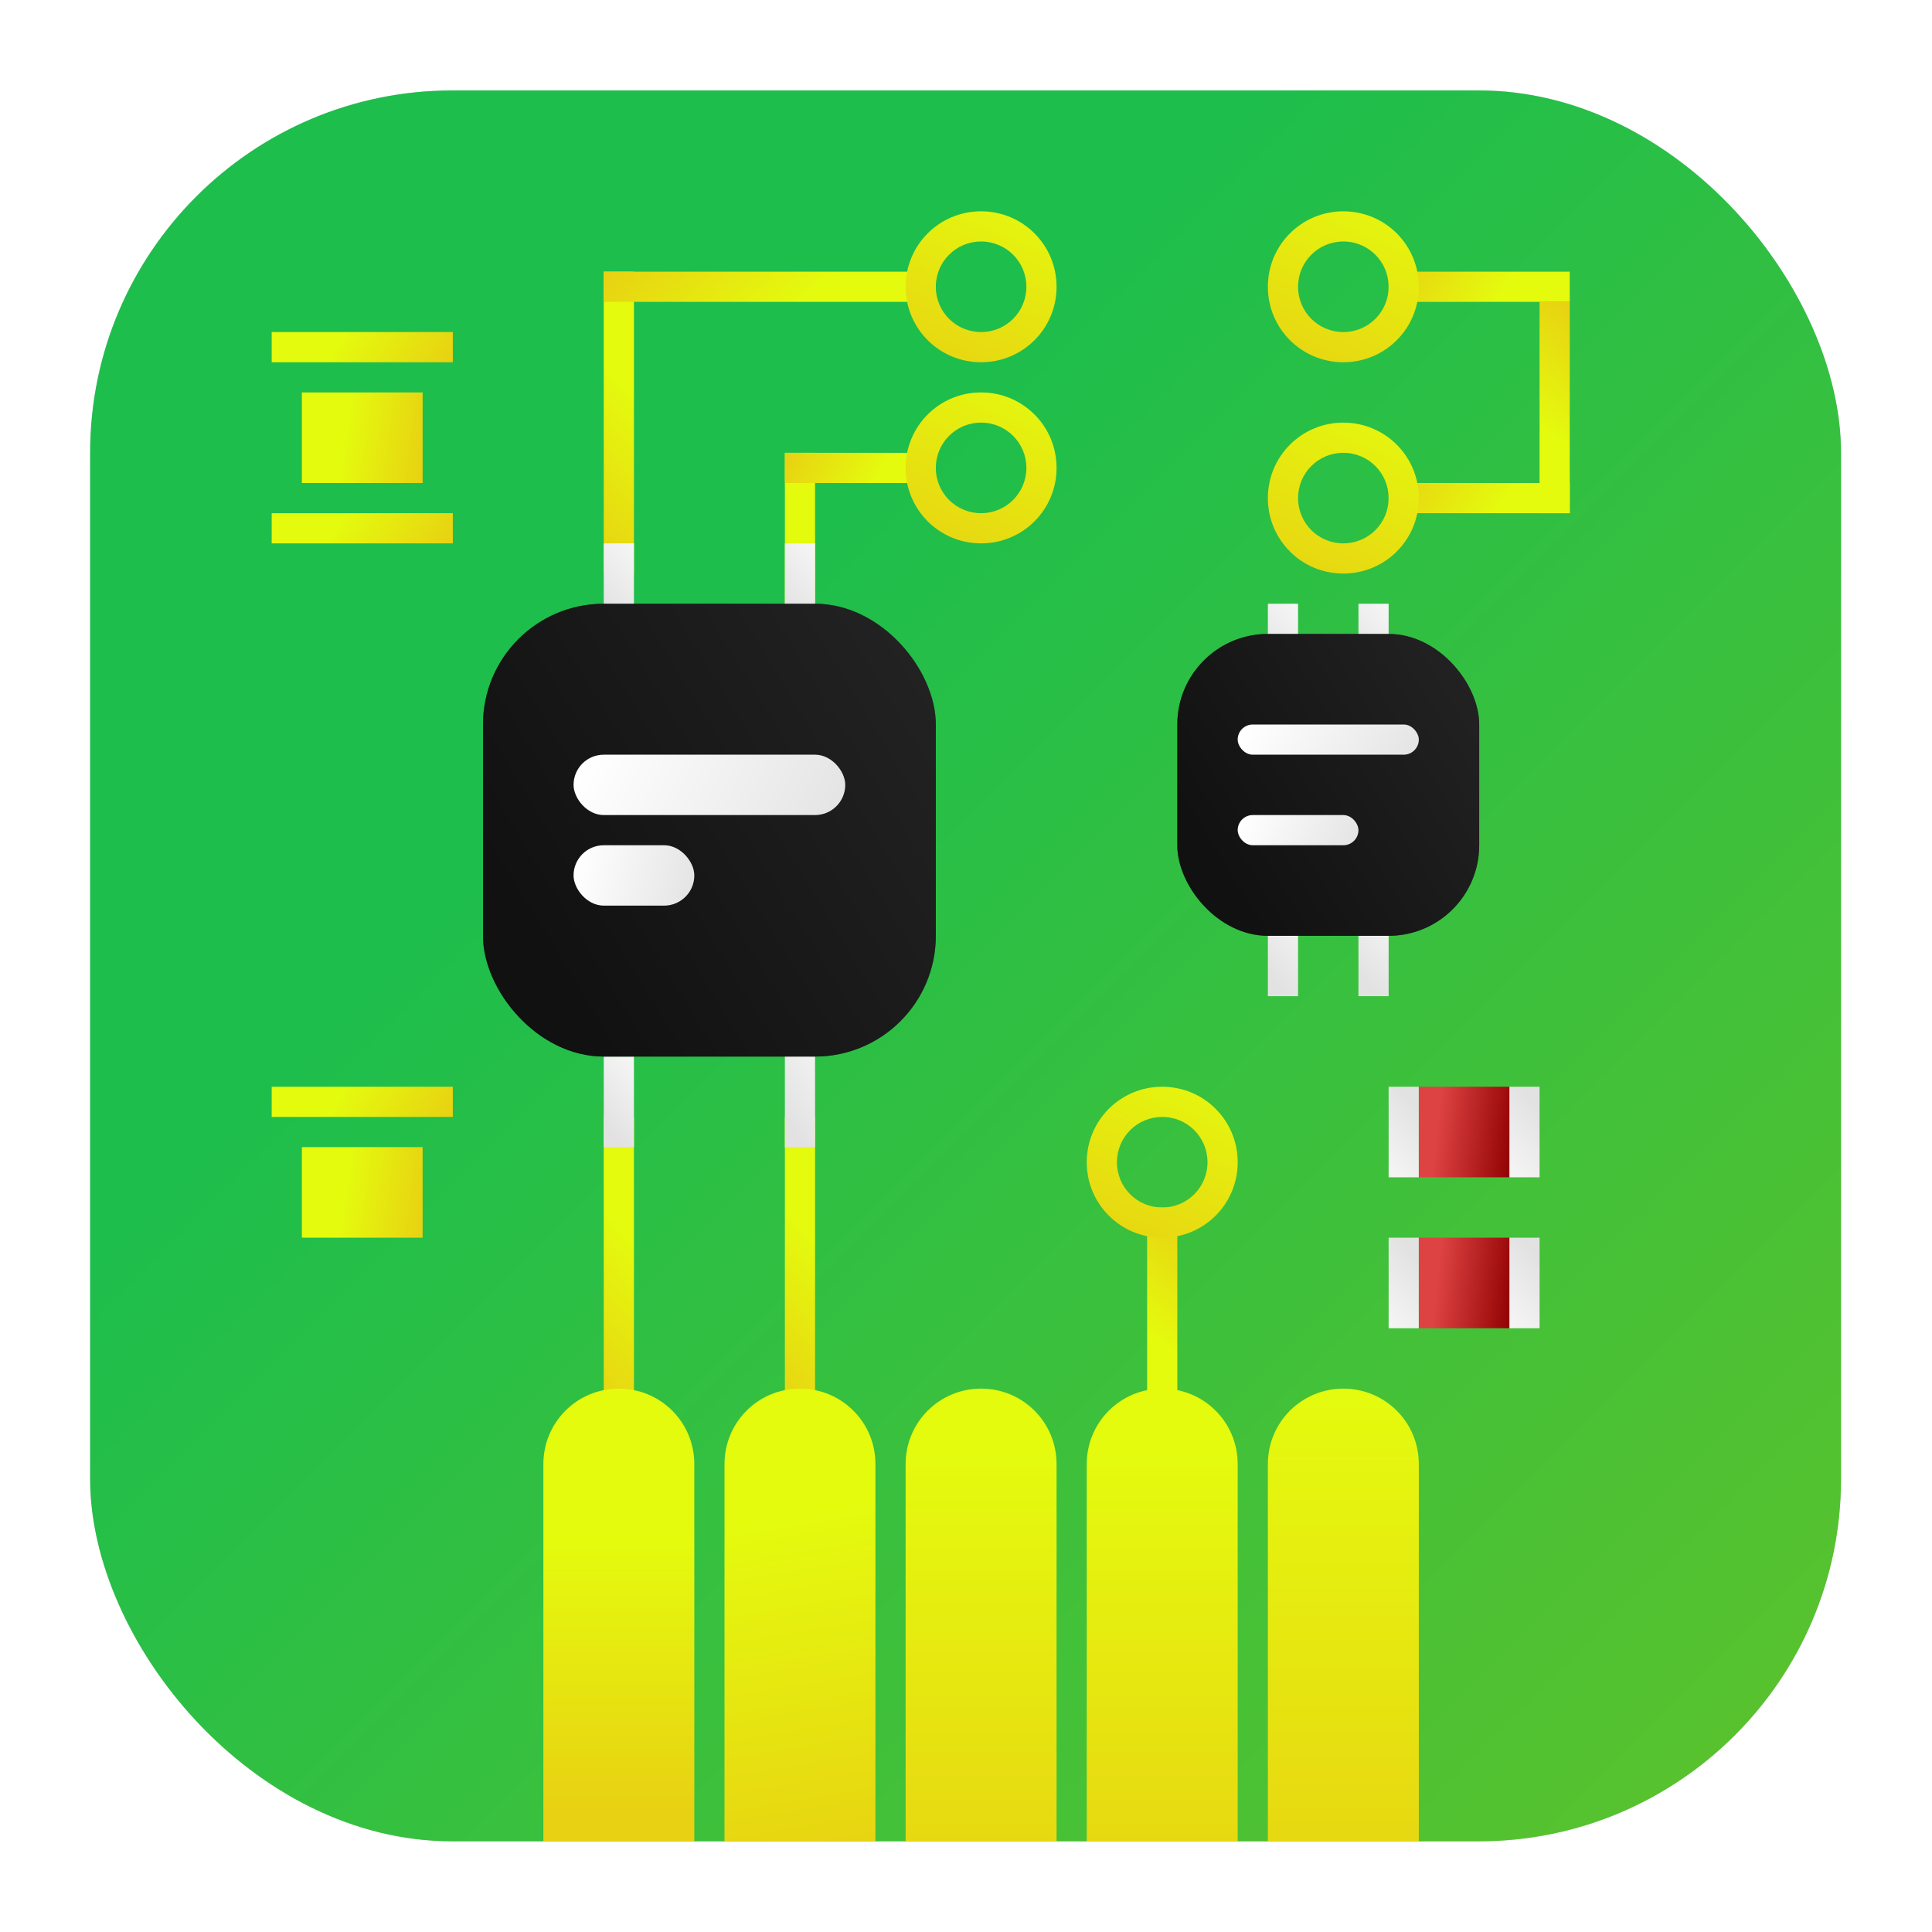 <?xml version="1.0" encoding="UTF-8" standalone="no"?>
<!-- Created with Inkscape (http://www.inkscape.org/) -->

<svg
   width="64"
   height="64"
   viewBox="0 0 64 64"
   version="1.1"
   id="svg5"
   inkscape:version="1.1.1 (3bf5ae0d25, 2021-09-20, custom)"
   sodipodi:docname="org.gnome.Firmware.svg"
   xmlns:inkscape="http://www.inkscape.org/namespaces/inkscape"
   xmlns:sodipodi="http://sodipodi.sourceforge.net/DTD/sodipodi-0.dtd"
   xmlns:xlink="http://www.w3.org/1999/xlink"
   xmlns="http://www.w3.org/2000/svg"
   xmlns:svg="http://www.w3.org/2000/svg">
  <sodipodi:namedview
     id="namedview7"
     pagecolor="#ffffff"
     bordercolor="#666666"
     borderopacity="1.0"
     inkscape:pageshadow="2"
     inkscape:pageopacity="0.0"
     inkscape:pagecheckerboard="0"
     inkscape:document-units="px"
     showgrid="false"
     width="64px"
     inkscape:zoom="4.3203125"
     inkscape:cx="26.734177"
     inkscape:cy="30.206148"
     inkscape:window-width="1366"
     inkscape:window-height="707"
     inkscape:window-x="0"
     inkscape:window-y="0"
     inkscape:window-maximized="1"
     inkscape:current-layer="layer1"
     showguides="false"
     inkscape:lockguides="false">
    <inkscape:grid
       type="xygrid"
       id="grid846" />
  </sodipodi:namedview>
  <defs
     id="defs2">
    <linearGradient
       inkscape:collect="always"
       id="linearGradient16672">
      <stop
         style="stop-color:#8f0000;stop-opacity:1"
         offset="0"
         id="stop16668" />
      <stop
         style="stop-color:#de4343;stop-opacity:1"
         offset="1"
         id="stop16670" />
    </linearGradient>
    <linearGradient
       inkscape:collect="always"
       id="linearGradient6280">
      <stop
         style="stop-color:#ffffff;stop-opacity:1;"
         offset="0"
         id="stop6276" />
      <stop
         style="stop-color:#e2e2e2;stop-opacity:1"
         offset="1"
         id="stop6278" />
    </linearGradient>
    <linearGradient
       inkscape:collect="always"
       id="linearGradient5348">
      <stop
         style="stop-color:#111111;stop-opacity:1"
         offset="0"
         id="stop5344" />
      <stop
         style="stop-color:#282828;stop-opacity:1"
         offset="1"
         id="stop5346" />
    </linearGradient>
    <linearGradient
       inkscape:collect="always"
       id="linearGradient4845">
      <stop
         style="stop-color:#e4fb0e;stop-opacity:1"
         offset="0"
         id="stop4841" />
      <stop
         style="stop-color:#e8d112;stop-opacity:1"
         offset="1"
         id="stop4843" />
    </linearGradient>
    <linearGradient
       inkscape:collect="always"
       id="linearGradient10485">
      <stop
         style="stop-color:#57c22e;stop-opacity:1"
         offset="0"
         id="stop10481" />
      <stop
         style="stop-color:#1ebe4c;stop-opacity:1"
         offset="1"
         id="stop10483" />
    </linearGradient>
    <linearGradient
       inkscape:collect="always"
       xlink:href="#linearGradient10485"
       id="linearGradient1232"
       x1="57.395"
       y1="62.901"
       x2="18.775"
       y2="24.28"
       gradientUnits="userSpaceOnUse"
       gradientTransform="matrix(0.906,0,0,0.906,2.986,2.996)" />
    <filter
       inkscape:collect="always"
       style="color-interpolation-filters:sRGB"
       id="filter1191"
       x="-0.048"
       y="-0.048"
       width="1.096"
       height="1.096">
      <feGaussianBlur
         inkscape:collect="always"
         stdDeviation="1.16"
         id="feGaussianBlur1193" />
    </filter>
    <clipPath
       clipPathUnits="userSpaceOnUse"
       id="clipPath2571">
      <rect
         style="fill:#ff7e7e;fill-opacity:0.99;stroke-width:0.391;stroke-linecap:round;stroke-linejoin:round"
         id="rect2573"
         width="30"
         height="30"
         x="17"
         y="17"
         ry="6" />
    </clipPath>
    <clipPath
       clipPathUnits="userSpaceOnUse"
       id="clipPath2575">
      <rect
         style="fill:#ff7e7e;fill-opacity:0.99;stroke-width:0.391;stroke-linecap:round;stroke-linejoin:round"
         id="rect2577"
         width="30"
         height="30"
         x="17"
         y="17"
         ry="6" />
    </clipPath>
    <clipPath
       clipPathUnits="userSpaceOnUse"
       id="clipPath2579">
      <rect
         style="fill:#ff7e7e;fill-opacity:0.99;stroke-width:0.391;stroke-linecap:round;stroke-linejoin:round"
         id="rect2581"
         width="30"
         height="30"
         x="17"
         y="17"
         ry="6"
         transform="rotate(-90)" />
    </clipPath>
    <clipPath
       clipPathUnits="userSpaceOnUse"
       id="clipPath2583">
      <rect
         style="fill:#ff7e7e;fill-opacity:0.99;stroke-width:0.391;stroke-linecap:round;stroke-linejoin:round"
         id="rect2585"
         width="30"
         height="30"
         x="17"
         y="17"
         ry="6"
         transform="rotate(-90)" />
    </clipPath>
    <clipPath
       clipPathUnits="userSpaceOnUse"
       id="clipPath2587">
      <rect
         style="fill:#ff7e7e;fill-opacity:0.99;stroke-width:0.391;stroke-linecap:round;stroke-linejoin:round"
         id="rect2589"
         width="30"
         height="30"
         x="17"
         y="17"
         ry="6"
         transform="rotate(-90)" />
    </clipPath>
    <clipPath
       clipPathUnits="userSpaceOnUse"
       id="clipPath2591">
      <rect
         style="fill:#ff7e7e;fill-opacity:0.99;stroke-width:0.391;stroke-linecap:round;stroke-linejoin:round"
         id="rect2593"
         width="30"
         height="30"
         x="17"
         y="17"
         ry="6"
         transform="rotate(-90)" />
    </clipPath>
    <clipPath
       clipPathUnits="userSpaceOnUse"
       id="clipPath2595">
      <rect
         style="fill:#ff7e7e;fill-opacity:0.99;stroke-width:0.391;stroke-linecap:round;stroke-linejoin:round"
         id="rect2597"
         width="30"
         height="30"
         x="17"
         y="17"
         ry="6"
         transform="rotate(-90)" />
    </clipPath>
    <clipPath
       clipPathUnits="userSpaceOnUse"
       id="clipPath2599">
      <rect
         style="fill:#ff7e7e;fill-opacity:0.99;stroke-width:0.391;stroke-linecap:round;stroke-linejoin:round"
         id="rect2601"
         width="30"
         height="30"
         x="17"
         y="17"
         ry="6"
         transform="rotate(-90)" />
    </clipPath>
    <clipPath
       clipPathUnits="userSpaceOnUse"
       id="clipPath2603">
      <rect
         style="fill:#ff7e7e;fill-opacity:0.99;stroke-width:0.391;stroke-linecap:round;stroke-linejoin:round"
         id="rect2605"
         width="30"
         height="30"
         x="17"
         y="17"
         ry="6"
         transform="rotate(-90)" />
    </clipPath>
    <clipPath
       clipPathUnits="userSpaceOnUse"
       id="clipPath2607">
      <rect
         style="fill:#ff7e7e;fill-opacity:0.99;stroke-width:0.391;stroke-linecap:round;stroke-linejoin:round"
         id="rect2609"
         width="30"
         height="30"
         x="17"
         y="7"
         ry="6"
         transform="rotate(-90)" />
    </clipPath>
    <clipPath
       clipPathUnits="userSpaceOnUse"
       id="clipPath2611">
      <rect
         style="fill:#ff7e7e;fill-opacity:0.99;stroke-width:0.391;stroke-linecap:round;stroke-linejoin:round"
         id="rect2613"
         width="30"
         height="30"
         x="17"
         y="17"
         ry="6"
         transform="rotate(-90)" />
    </clipPath>
    <clipPath
       clipPathUnits="userSpaceOnUse"
       id="clipPath2615">
      <rect
         style="fill:#ff7e7e;fill-opacity:0.99;stroke-width:0.391;stroke-linecap:round;stroke-linejoin:round"
         id="rect2617"
         width="30"
         height="30"
         x="17"
         y="12"
         ry="6"
         transform="rotate(-90)" />
    </clipPath>
    <clipPath
       clipPathUnits="userSpaceOnUse"
       id="clipPath2619">
      <rect
         style="fill:#ff7e7e;fill-opacity:0.99;stroke-width:0.391;stroke-linecap:round;stroke-linejoin:round"
         id="rect2621"
         width="30"
         height="30"
         x="17"
         y="17"
         ry="6"
         transform="rotate(-90)" />
    </clipPath>
    <clipPath
       clipPathUnits="userSpaceOnUse"
       id="clipPath2623">
      <rect
         style="fill:#ff7e7e;fill-opacity:0.99;stroke-width:0.391;stroke-linecap:round;stroke-linejoin:round"
         id="rect2625"
         width="30"
         height="30"
         x="17"
         y="17"
         ry="6"
         transform="rotate(-90)" />
    </clipPath>
    <clipPath
       clipPathUnits="userSpaceOnUse"
       id="clipPath2627">
      <rect
         style="fill:#ff7e7e;fill-opacity:0.99;stroke-width:0.391;stroke-linecap:round;stroke-linejoin:round"
         id="rect2629"
         width="30"
         height="30"
         x="17"
         y="17"
         ry="6"
         transform="rotate(-90)" />
    </clipPath>
    <clipPath
       clipPathUnits="userSpaceOnUse"
       id="clipPath2631">
      <rect
         style="fill:#ff7e7e;fill-opacity:0.99;stroke-width:0.391;stroke-linecap:round;stroke-linejoin:round"
         id="rect2633"
         width="30"
         height="30"
         x="17"
         y="17"
         ry="6"
         transform="rotate(-90)" />
    </clipPath>
    <clipPath
       clipPathUnits="userSpaceOnUse"
       id="clipPath2635">
      <rect
         style="fill:#ff7e7e;fill-opacity:0.99;stroke-width:0.391;stroke-linecap:round;stroke-linejoin:round"
         id="rect2637"
         width="30"
         height="30"
         x="17"
         y="17"
         ry="6" />
    </clipPath>
    <clipPath
       clipPathUnits="userSpaceOnUse"
       id="clipPath2639">
      <rect
         style="fill:#ff7e7e;fill-opacity:0.99;stroke-width:0.391;stroke-linecap:round;stroke-linejoin:round"
         id="rect2641"
         width="30"
         height="30"
         x="17"
         y="17"
         ry="6" />
    </clipPath>
    <clipPath
       clipPathUnits="userSpaceOnUse"
       id="clipPath2643">
      <rect
         style="fill:#ff7e7e;fill-opacity:0.99;stroke-width:0.391;stroke-linecap:round;stroke-linejoin:round"
         id="rect2645"
         width="30"
         height="30"
         x="17"
         y="17"
         ry="6" />
    </clipPath>
    <clipPath
       clipPathUnits="userSpaceOnUse"
       id="clipPath2647">
      <rect
         style="fill:#ff7e7e;fill-opacity:0.99;stroke-width:0.391;stroke-linecap:round;stroke-linejoin:round"
         id="rect2649"
         width="30"
         height="30"
         x="17"
         y="17"
         ry="6" />
    </clipPath>
    <clipPath
       clipPathUnits="userSpaceOnUse"
       id="clipPath2651">
      <rect
         style="fill:#ff7e7e;fill-opacity:0.99;stroke-width:0.391;stroke-linecap:round;stroke-linejoin:round"
         id="rect2653"
         width="30"
         height="30"
         x="17"
         y="17"
         ry="6" />
    </clipPath>
    <clipPath
       clipPathUnits="userSpaceOnUse"
       id="clipPath2655">
      <rect
         style="fill:#ff7e7e;fill-opacity:0.99;stroke-width:0.391;stroke-linecap:round;stroke-linejoin:round"
         id="rect2657"
         width="30"
         height="30"
         x="17"
         y="17"
         ry="6" />
    </clipPath>
    <clipPath
       clipPathUnits="userSpaceOnUse"
       id="clipPath2659">
      <rect
         style="fill:#ff7e7e;fill-opacity:0.99;stroke-width:0.391;stroke-linecap:round;stroke-linejoin:round"
         id="rect2661"
         width="30"
         height="30"
         x="17"
         y="17"
         ry="6" />
    </clipPath>
    <clipPath
       clipPathUnits="userSpaceOnUse"
       id="clipPath2663">
      <rect
         style="fill:#ff7e7e;fill-opacity:0.99;stroke-width:0.391;stroke-linecap:round;stroke-linejoin:round"
         id="rect2665"
         width="30"
         height="30"
         x="17"
         y="17"
         ry="6" />
    </clipPath>
    <clipPath
       clipPathUnits="userSpaceOnUse"
       id="clipPath2667">
      <rect
         style="fill:#ff7e7e;fill-opacity:0.99;stroke-width:0.391;stroke-linecap:round;stroke-linejoin:round"
         id="rect2669"
         width="30"
         height="30"
         x="17"
         y="17"
         ry="6"
         transform="rotate(-90)" />
    </clipPath>
    <clipPath
       clipPathUnits="userSpaceOnUse"
       id="clipPath2671">
      <rect
         style="fill:#ff7e7e;fill-opacity:0.99;stroke-width:0.391;stroke-linecap:round;stroke-linejoin:round"
         id="rect2673"
         width="30"
         height="30"
         x="17"
         y="17"
         ry="6"
         transform="rotate(-90)" />
    </clipPath>
    <clipPath
       clipPathUnits="userSpaceOnUse"
       id="clipPath2675">
      <rect
         style="fill:#ff7e7e;fill-opacity:0.99;stroke-width:0.391;stroke-linecap:round;stroke-linejoin:round"
         id="rect2677"
         width="30"
         height="30"
         x="17"
         y="17"
         ry="6" />
    </clipPath>
    <linearGradient
       inkscape:collect="always"
       id="linearGradient2657">
      <stop
         style="stop-color:#64c0e4;stop-opacity:1"
         offset="0"
         id="stop2653" />
      <stop
         style="stop-color:#287bea;stop-opacity:1"
         offset="1"
         id="stop2655" />
    </linearGradient>
    <linearGradient
       id="linearGradient2911-977-39">
      <stop
         offset="0"
         id="stop7660"
         style="stop-color:#ffffe0;stop-opacity:1;" />
      <stop
         offset="1"
         id="stop7662"
         style="stop-color:#ffe588;stop-opacity:0;" />
    </linearGradient>
    <clipPath
       clipPathUnits="userSpaceOnUse"
       id="clipPath45136">
      <rect
         style="fill:url(#linearGradient45140);fill-opacity:1;stroke-width:0.651;stroke-linecap:round;stroke-linejoin:round"
         id="rect45138"
         width="50"
         height="50"
         x="7"
         y="7"
         ry="12" />
    </clipPath>
    <linearGradient
       inkscape:collect="always"
       xlink:href="#linearGradient2657"
       id="linearGradient45140"
       gradientUnits="userSpaceOnUse"
       gradientTransform="matrix(0.781,0,0,0.781,7,7)"
       x1="56.769"
       y1="5.016"
       x2="18.435"
       y2="71.981" />
    <clipPath
       clipPathUnits="userSpaceOnUse"
       id="clipPath45142">
      <rect
         style="fill:url(#linearGradient45146);fill-opacity:1;stroke-width:0.651;stroke-linecap:round;stroke-linejoin:round"
         id="rect45144"
         width="50"
         height="50"
         x="7"
         y="7"
         ry="12" />
    </clipPath>
    <linearGradient
       inkscape:collect="always"
       xlink:href="#linearGradient2657"
       id="linearGradient45146"
       gradientUnits="userSpaceOnUse"
       gradientTransform="matrix(0.781,0,0,0.781,7,7)"
       x1="56.769"
       y1="5.016"
       x2="18.435"
       y2="71.981" />
    <clipPath
       clipPathUnits="userSpaceOnUse"
       id="clipPath45148">
      <rect
         style="fill:url(#linearGradient45152);fill-opacity:1;stroke-width:0.651;stroke-linecap:round;stroke-linejoin:round"
         id="rect45150"
         width="50"
         height="50"
         x="7"
         y="7"
         ry="12" />
    </clipPath>
    <linearGradient
       inkscape:collect="always"
       xlink:href="#linearGradient2657"
       id="linearGradient45152"
       gradientUnits="userSpaceOnUse"
       gradientTransform="matrix(0.781,0,0,0.781,7,7)"
       x1="56.769"
       y1="5.016"
       x2="18.435"
       y2="71.981" />
    <clipPath
       clipPathUnits="userSpaceOnUse"
       id="clipPath45154">
      <rect
         style="fill:url(#linearGradient45158);fill-opacity:1;stroke-width:0.651;stroke-linecap:round;stroke-linejoin:round"
         id="rect45156"
         width="50"
         height="50"
         x="7"
         y="7"
         ry="12" />
    </clipPath>
    <linearGradient
       inkscape:collect="always"
       xlink:href="#linearGradient2657"
       id="linearGradient45158"
       gradientUnits="userSpaceOnUse"
       gradientTransform="matrix(0.781,0,0,0.781,7,7)"
       x1="56.769"
       y1="5.016"
       x2="18.435"
       y2="71.981" />
    <clipPath
       clipPathUnits="userSpaceOnUse"
       id="clipPath45160">
      <rect
         style="fill:url(#linearGradient45164);fill-opacity:1;stroke-width:0.651;stroke-linecap:round;stroke-linejoin:round"
         id="rect45162"
         width="50"
         height="50"
         x="7"
         y="7"
         ry="12" />
    </clipPath>
    <linearGradient
       inkscape:collect="always"
       xlink:href="#linearGradient2657"
       id="linearGradient45164"
       gradientUnits="userSpaceOnUse"
       gradientTransform="matrix(0.781,0,0,0.781,7,7)"
       x1="56.769"
       y1="5.016"
       x2="18.435"
       y2="71.981" />
    <clipPath
       clipPathUnits="userSpaceOnUse"
       id="clipPath45166">
      <rect
         style="fill:url(#linearGradient45170);fill-opacity:1;stroke-width:0.651;stroke-linecap:round;stroke-linejoin:round"
         id="rect45168"
         width="50"
         height="50"
         x="7"
         y="7"
         ry="12" />
    </clipPath>
    <linearGradient
       inkscape:collect="always"
       xlink:href="#linearGradient2657"
       id="linearGradient45170"
       gradientUnits="userSpaceOnUse"
       gradientTransform="matrix(0.781,0,0,0.781,7,7)"
       x1="56.769"
       y1="5.016"
       x2="18.435"
       y2="71.981" />
    <clipPath
       clipPathUnits="userSpaceOnUse"
       id="clipPath45172">
      <rect
         style="fill:url(#linearGradient45176);fill-opacity:1;stroke-width:0.651;stroke-linecap:round;stroke-linejoin:round"
         id="rect45174"
         width="50"
         height="50"
         x="7"
         y="7"
         ry="12" />
    </clipPath>
    <linearGradient
       inkscape:collect="always"
       xlink:href="#linearGradient2657"
       id="linearGradient45176"
       gradientUnits="userSpaceOnUse"
       gradientTransform="matrix(0.781,0,0,0.781,7,7)"
       x1="56.769"
       y1="5.016"
       x2="18.435"
       y2="71.981" />
    <clipPath
       clipPathUnits="userSpaceOnUse"
       id="clipPath45178">
      <rect
         style="fill:url(#linearGradient45182);fill-opacity:1;stroke-width:0.651;stroke-linecap:round;stroke-linejoin:round"
         id="rect45180"
         width="50"
         height="50"
         x="7"
         y="7"
         ry="12" />
    </clipPath>
    <linearGradient
       inkscape:collect="always"
       xlink:href="#linearGradient2657"
       id="linearGradient45182"
       gradientUnits="userSpaceOnUse"
       gradientTransform="matrix(0.781,0,0,0.781,7,7)"
       x1="56.769"
       y1="5.016"
       x2="18.435"
       y2="71.981" />
    <clipPath
       clipPathUnits="userSpaceOnUse"
       id="clipPath45184">
      <rect
         style="fill:url(#linearGradient45188);fill-opacity:1;stroke-width:0.651;stroke-linecap:round;stroke-linejoin:round"
         id="rect45186"
         width="50"
         height="50"
         x="7"
         y="7"
         ry="12" />
    </clipPath>
    <linearGradient
       inkscape:collect="always"
       xlink:href="#linearGradient2657"
       id="linearGradient45188"
       gradientUnits="userSpaceOnUse"
       gradientTransform="matrix(0.781,0,0,0.781,7,7)"
       x1="56.769"
       y1="5.016"
       x2="18.435"
       y2="71.981" />
    <clipPath
       clipPathUnits="userSpaceOnUse"
       id="clipPath45184-9">
      <rect
         style="fill:url(#linearGradient45188);fill-opacity:1;stroke-width:0.651;stroke-linecap:round;stroke-linejoin:round"
         id="rect45186-7"
         width="50"
         height="50"
         x="7"
         y="7"
         ry="12" />
    </clipPath>
    <clipPath
       clipPathUnits="userSpaceOnUse"
       id="clipPath45178-7">
      <rect
         style="fill:url(#linearGradient45182);fill-opacity:1;stroke-width:0.651;stroke-linecap:round;stroke-linejoin:round"
         id="rect45180-6"
         width="50"
         height="50"
         x="7"
         y="7"
         ry="12" />
    </clipPath>
    <clipPath
       clipPathUnits="userSpaceOnUse"
       id="clipPath45172-7">
      <rect
         style="fill:url(#linearGradient45176);fill-opacity:1;stroke-width:0.651;stroke-linecap:round;stroke-linejoin:round"
         id="rect45174-3"
         width="50"
         height="50"
         x="7"
         y="7"
         ry="12" />
    </clipPath>
    <clipPath
       clipPathUnits="userSpaceOnUse"
       id="clipPath45166-6">
      <rect
         style="fill:url(#linearGradient45170);fill-opacity:1;stroke-width:0.651;stroke-linecap:round;stroke-linejoin:round"
         id="rect45168-5"
         width="50"
         height="50"
         x="7"
         y="7"
         ry="12" />
    </clipPath>
    <clipPath
       clipPathUnits="userSpaceOnUse"
       id="clipPath45160-6">
      <rect
         style="fill:url(#linearGradient45164);fill-opacity:1;stroke-width:0.651;stroke-linecap:round;stroke-linejoin:round"
         id="rect45162-3"
         width="50"
         height="50"
         x="7"
         y="7"
         ry="12" />
    </clipPath>
    <clipPath
       clipPathUnits="userSpaceOnUse"
       id="clipPath45154-9">
      <rect
         style="fill:url(#linearGradient45158);fill-opacity:1;stroke-width:0.651;stroke-linecap:round;stroke-linejoin:round"
         id="rect45156-4"
         width="50"
         height="50"
         x="7"
         y="7"
         ry="12" />
    </clipPath>
    <clipPath
       clipPathUnits="userSpaceOnUse"
       id="clipPath45148-8">
      <rect
         style="fill:url(#linearGradient45152);fill-opacity:1;stroke-width:0.651;stroke-linecap:round;stroke-linejoin:round"
         id="rect45150-1"
         width="50"
         height="50"
         x="7"
         y="7"
         ry="12" />
    </clipPath>
    <clipPath
       clipPathUnits="userSpaceOnUse"
       id="clipPath45142-2">
      <rect
         style="fill:url(#linearGradient45146);fill-opacity:1;stroke-width:0.651;stroke-linecap:round;stroke-linejoin:round"
         id="rect45144-9"
         width="50"
         height="50"
         x="7"
         y="7"
         ry="12" />
    </clipPath>
    <clipPath
       clipPathUnits="userSpaceOnUse"
       id="clipPath45136-3">
      <rect
         style="fill:url(#linearGradient45140);fill-opacity:1;stroke-width:0.651;stroke-linecap:round;stroke-linejoin:round"
         id="rect45138-9"
         width="50"
         height="50"
         x="7"
         y="7"
         ry="12" />
    </clipPath>
    <clipPath
       clipPathUnits="userSpaceOnUse"
       id="clipPath46601">
      <rect
         style="fill:#ffffff;fill-opacity:1;stroke:none;stroke-opacity:1"
         id="rect46603"
         width="41"
         height="10"
         x="12.609"
         y="42.318"
         ry="5" />
    </clipPath>
    <clipPath
       clipPathUnits="userSpaceOnUse"
       id="clipPath46605">
      <rect
         style="fill:#ffffff;fill-opacity:1;stroke:none;stroke-opacity:1"
         id="rect46607"
         width="41"
         height="10"
         x="12"
         y="43"
         ry="5" />
    </clipPath>
    <clipPath
       clipPathUnits="userSpaceOnUse"
       id="clipPath46609">
      <rect
         style="fill:#ffffff;fill-opacity:1;stroke:none;stroke-opacity:1"
         id="rect46611"
         width="41"
         height="10"
         x="12.609"
         y="42.318"
         ry="5" />
    </clipPath>
    <clipPath
       clipPathUnits="userSpaceOnUse"
       id="clipPath46613">
      <rect
         style="fill:#ffffff;fill-opacity:1;stroke:none;stroke-opacity:1"
         id="rect46615"
         width="41"
         height="10"
         x="12.609"
         y="42.318"
         ry="5" />
    </clipPath>
    <clipPath
       clipPathUnits="userSpaceOnUse"
       id="clipPath46617">
      <rect
         style="fill:#ffffff;fill-opacity:1;stroke:none;stroke-opacity:1"
         id="rect46619"
         width="41"
         height="10"
         x="12.609"
         y="42.318"
         ry="5" />
    </clipPath>
    <clipPath
       clipPathUnits="userSpaceOnUse"
       id="clipPath46621">
      <rect
         style="fill:#ffffff;fill-opacity:1;stroke:none;stroke-opacity:1"
         id="rect46623"
         width="41"
         height="10"
         x="12"
         y="43"
         ry="5" />
    </clipPath>
    <clipPath
       clipPathUnits="userSpaceOnUse"
       id="clipPath46625">
      <rect
         style="fill:#ffffff;fill-opacity:1;stroke:none;stroke-opacity:1"
         id="rect46627"
         width="41"
         height="10"
         x="12"
         y="43"
         ry="5" />
    </clipPath>
    <clipPath
       clipPathUnits="userSpaceOnUse"
       id="clipPath46629">
      <rect
         style="fill:#ffffff;fill-opacity:1;stroke:none;stroke-opacity:1"
         id="rect46631"
         width="41"
         height="10"
         x="12.609"
         y="42.318"
         ry="5" />
    </clipPath>
    <clipPath
       clipPathUnits="userSpaceOnUse"
       id="clipPath46633">
      <rect
         style="fill:#ffffff;fill-opacity:1;stroke:none;stroke-opacity:1"
         id="rect46635"
         width="41"
         height="10"
         x="12.609"
         y="42.318"
         ry="5" />
    </clipPath>
    <clipPath
       clipPathUnits="userSpaceOnUse"
       id="clipPath46637">
      <rect
         style="fill:#ffffff;fill-opacity:1;stroke:none;stroke-opacity:1"
         id="rect46639"
         width="41"
         height="10"
         x="12.609"
         y="42.318"
         ry="5" />
    </clipPath>
    <clipPath
       clipPathUnits="userSpaceOnUse"
       id="clipPath46641">
      <rect
         style="fill:#ffffff;fill-opacity:1;stroke:none;stroke-opacity:1"
         id="rect46643"
         width="41"
         height="10"
         x="12"
         y="43"
         ry="5" />
    </clipPath>
    <clipPath
       clipPathUnits="userSpaceOnUse"
       id="clipPath46645">
      <rect
         style="fill:#ffffff;fill-opacity:1;stroke:none;stroke-opacity:1"
         id="rect46647"
         width="41"
         height="10"
         x="12.609"
         y="42.318"
         ry="5" />
    </clipPath>
    <clipPath
       clipPathUnits="userSpaceOnUse"
       id="clipPath46649">
      <rect
         style="fill:#ffffff;fill-opacity:1;stroke:none;stroke-opacity:1"
         id="rect46651"
         width="41"
         height="10"
         x="12.609"
         y="42.318"
         ry="5" />
    </clipPath>
    <linearGradient
       id="linear0"
       gradientUnits="userSpaceOnUse"
       x1="62.816"
       y1="414.077"
       x2="158.563"
       y2="414.077"
       gradientTransform="translate(-42.443,-294.181)">
      <stop
         offset="0"
         style="stop-color:rgb(98.431%,95.294%,66.667%);stop-opacity:1;"
         id="stop1874" />
      <stop
         offset="0.063"
         style="stop-color:rgb(98.824%,96.078%,70.588%);stop-opacity:1;"
         id="stop1876" />
      <stop
         offset="0.156"
         style="stop-color:rgb(96.078%,88.235%,6.667%);stop-opacity:1;"
         id="stop1878" />
      <stop
         offset="0.289"
         style="stop-color:rgb(69.412%,63.529%,3.137%);stop-opacity:1;"
         id="stop1880" />
      <stop
         offset="0.367"
         style="stop-color:rgb(17.255%,57.647%,52.941%);stop-opacity:1;"
         id="stop1882" />
      <stop
         offset="0.653"
         style="stop-color:rgb(43.137%,82.353%,79.216%);stop-opacity:1;"
         id="stop1884" />
      <stop
         offset="0.852"
         style="stop-color:rgb(17.647%,75.294%,68.627%);stop-opacity:0.961;"
         id="stop1886" />
      <stop
         offset="0.958"
         style="stop-color:rgb(63.529%,91.373%,88.235%);stop-opacity:0.961;"
         id="stop1888" />
      <stop
         offset="1"
         style="stop-color:rgb(14.118%,61.569%,56.078%);stop-opacity:0.961;"
         id="stop1890" />
    </linearGradient>
    <linearGradient
       id="linear1"
       gradientUnits="userSpaceOnUse"
       x1="32"
       y1="239.25"
       x2="56"
       y2="196"
       gradientTransform="translate(0,-172)">
      <stop
         offset="0"
         style="stop-color:rgb(75.294%,38.039%,79.608%);stop-opacity:1;"
         id="stop1893" />
      <stop
         offset="1"
         style="stop-color:rgb(56.078%,34.51%,78.431%);stop-opacity:1;"
         id="stop1895" />
    </linearGradient>
    <linearGradient
       id="linear2"
       gradientUnits="userSpaceOnUse"
       x1="64"
       y1="260"
       x2="80"
       y2="220"
       gradientTransform="translate(0,-172)">
      <stop
         offset="0"
         style="stop-color:rgb(17.647%,75.294%,68.627%);stop-opacity:1;"
         id="stop1898" />
      <stop
         offset="1"
         style="stop-color:rgb(20.784%,51.765%,89.412%);stop-opacity:1;"
         id="stop1900" />
    </linearGradient>
    <filter
       id="alpha"
       filterUnits="objectBoundingBox"
       x="0"
       y="0"
       width="1"
       height="1">
      <feColorMatrix
         type="matrix"
         in="SourceGraphic"
         values="0 0 0 0 1 0 0 0 0 1 0 0 0 0 1 0 0 0 1 0"
         id="feColorMatrix1903" />
    </filter>
    <mask
       id="mask0">
      <g
         filter="url(#alpha)"
         id="g1908">
        <rect
           x="0"
           y="0"
           width="128"
           height="128"
           style="fill:rgb(0%,0%,0%);fill-opacity:0.2;stroke:none;"
           id="rect1906" />
      </g>
    </mask>
    <linearGradient
       id="linear3"
       gradientUnits="userSpaceOnUse"
       x1="56"
       y1="252"
       x2="0"
       y2="244"
       gradientTransform="matrix(1,0,0,1,8,-156)">
      <stop
         offset="0"
         style="stop-color:rgb(100%,100%,100%);stop-opacity:1;"
         id="stop1911" />
      <stop
         offset="1"
         style="stop-color:rgb(100%,100%,100%);stop-opacity:0;"
         id="stop1913" />
    </linearGradient>
    <clipPath
       id="clip1">
      <rect
         x="0"
         y="0"
         width="192"
         height="152"
         id="rect1916" />
    </clipPath>
    <g
       id="surface5497"
       clip-path="url(#clip1)">
      <path
         style=" stroke:none;fill-rule:evenodd;fill:url(#linear3);"
         d="M 28.016 42.629 C 27.977 54.738 28.012 66.844 28 78.949 C 28 78.977 28 79 28 79.023 L 28 115.898 C 28 121.617 31.051 126.898 36 129.758 C 40.949 132.613 47.051 132.613 52 129.758 L 84 111.281 C 88.949 108.422 92 103.141 92 97.426 C 92 91.707 88.949 86.426 84 83.566 L 52 65.094 C 51.617 64.879 51.227 64.676 50.824 64.492 C 45.434 61.352 39.973 58.324 34.656 55.062 C 30.676 52.234 28.172 47.504 28.016 42.629 Z M 28.016 42.629 "
         id="path1919" />
    </g>
    <linearGradient
       id="linear4"
       gradientUnits="userSpaceOnUse"
       x1="529.288"
       y1="441.731"
       x2="543.341"
       y2="408.599"
       gradientTransform="rotate(-120,214.055,373.416)">
      <stop
         offset="0"
         style="stop-color:rgb(17.647%,75.294%,68.627%);stop-opacity:1;"
         id="stop1922" />
      <stop
         offset="1"
         style="stop-color:rgb(36.863%,85.098%,79.608%);stop-opacity:1;"
         id="stop1924" />
    </linearGradient>
    <linearGradient
       id="linear5"
       gradientUnits="userSpaceOnUse"
       x1="529.288"
       y1="441.731"
       x2="543.341"
       y2="408.599"
       gradientTransform="translate(-504,-330)">
      <stop
         offset="0"
         style="stop-color:rgb(97.647%,94.118%,41.961%);stop-opacity:1;"
         id="stop1927" />
      <stop
         offset="1"
         style="stop-color:rgb(96.471%,82.745%,17.647%);stop-opacity:1;"
         id="stop1929" />
    </linearGradient>
    <linearGradient
       id="linear1-2"
       gradientUnits="userSpaceOnUse"
       x1="32"
       y1="239.25"
       x2="56"
       y2="196"
       gradientTransform="translate(0,-172)">
      <stop
         offset="0"
         style="stop-color:rgb(75.294%,38.039%,79.608%);stop-opacity:1;"
         id="stop8795" />
      <stop
         offset="1"
         style="stop-color:rgb(56.078%,34.51%,78.431%);stop-opacity:1;"
         id="stop8797" />
    </linearGradient>
    <linearGradient
       id="linear2-6"
       gradientUnits="userSpaceOnUse"
       x1="64"
       y1="260"
       x2="80"
       y2="220"
       gradientTransform="translate(0,-172)">
      <stop
         offset="0"
         style="stop-color:rgb(17.647%,75.294%,68.627%);stop-opacity:1;"
         id="stop8800" />
      <stop
         offset="1"
         style="stop-color:rgb(20.784%,51.765%,89.412%);stop-opacity:1;"
         id="stop8802" />
    </linearGradient>
    <filter
       id="alpha-1"
       filterUnits="objectBoundingBox"
       x="0"
       y="0"
       width="1"
       height="1">
      <feColorMatrix
         type="matrix"
         in="SourceGraphic"
         values="0 0 0 0 1 0 0 0 0 1 0 0 0 0 1 0 0 0 1 0"
         id="feColorMatrix8805" />
    </filter>
    <mask
       id="mask0-8">
      <g
         filter="url(#alpha)"
         id="g8810"
         style="filter:url(#alpha-1)">
        <rect
           x="0"
           y="0"
           width="128"
           height="128"
           style="fill:rgb(0%,0%,0%);fill-opacity:0.2;stroke:none;"
           id="rect8808" />
      </g>
    </mask>
    <clipPath
       id="clip1-7">
      <rect
         x="0"
         y="0"
         width="192"
         height="152"
         id="rect8818" />
    </clipPath>
    <g
       id="surface5497-9"
       clip-path="url(#clip1-7)">
      <path
         style=" stroke:none;fill-rule:evenodd;fill:url(#linear3);"
         d="M 28.016 42.629 C 27.977 54.738 28.012 66.844 28 78.949 C 28 78.977 28 79 28 79.023 L 28 115.898 C 28 121.617 31.051 126.898 36 129.758 C 40.949 132.613 47.051 132.613 52 129.758 L 84 111.281 C 88.949 108.422 92 103.141 92 97.426 C 92 91.707 88.949 86.426 84 83.566 L 52 65.094 C 51.617 64.879 51.227 64.676 50.824 64.492 C 45.434 61.352 39.973 58.324 34.656 55.062 C 30.676 52.234 28.172 47.504 28.016 42.629 Z M 28.016 42.629 "
         id="path8821" />
    </g>
    <linearGradient
       id="linear4-2"
       gradientUnits="userSpaceOnUse"
       x1="529.288"
       y1="441.731"
       x2="543.341"
       y2="408.599"
       gradientTransform="rotate(-120,214.055,373.416)">
      <stop
         offset="0"
         style="stop-color:rgb(17.647%,75.294%,68.627%);stop-opacity:1;"
         id="stop8824" />
      <stop
         offset="1"
         style="stop-color:rgb(36.863%,85.098%,79.608%);stop-opacity:1;"
         id="stop8826" />
    </linearGradient>
    <linearGradient
       id="linear5-0"
       gradientUnits="userSpaceOnUse"
       x1="529.288"
       y1="441.731"
       x2="543.341"
       y2="408.599"
       gradientTransform="translate(-504,-330)">
      <stop
         offset="0"
         style="stop-color:rgb(97.647%,94.118%,41.961%);stop-opacity:1;"
         id="stop8829" />
      <stop
         offset="1"
         style="stop-color:rgb(96.471%,82.745%,17.647%);stop-opacity:1;"
         id="stop8831" />
    </linearGradient>
    <linearGradient
       inkscape:collect="always"
       xlink:href="#linearGradient4845"
       id="linearGradient3328"
       x1="45"
       y1="46"
       x2="45"
       y2="64"
       gradientUnits="userSpaceOnUse" />
    <linearGradient
       inkscape:collect="always"
       xlink:href="#linearGradient4845"
       id="linearGradient3638"
       x1="35"
       y1="48"
       x2="35"
       y2="64"
       gradientUnits="userSpaceOnUse"
       gradientTransform="translate(-3)" />
    <linearGradient
       inkscape:collect="always"
       xlink:href="#linearGradient4845"
       id="linearGradient3804"
       x1="28"
       y1="50"
       x2="30"
       y2="62"
       gradientUnits="userSpaceOnUse"
       gradientTransform="translate(-1)" />
    <linearGradient
       inkscape:collect="always"
       xlink:href="#linearGradient4845"
       id="linearGradient4034"
       x1="20"
       y1="51"
       x2="20"
       y2="60"
       gradientUnits="userSpaceOnUse"
       gradientTransform="translate(1)" />
    <linearGradient
       inkscape:collect="always"
       xlink:href="#linearGradient5348"
       id="linearGradient5350"
       x1="16"
       y1="30"
       x2="34"
       y2="19"
       gradientUnits="userSpaceOnUse"
       gradientTransform="translate(1)" />
    <linearGradient
       inkscape:collect="always"
       xlink:href="#linearGradient6280"
       id="linearGradient6282"
       x1="19"
       y1="22"
       x2="27"
       y2="26"
       gradientUnits="userSpaceOnUse"
       gradientTransform="translate(1,2)" />
    <linearGradient
       inkscape:collect="always"
       xlink:href="#linearGradient6280"
       id="linearGradient6942"
       gradientUnits="userSpaceOnUse"
       gradientTransform="matrix(0.444,0,0,1,11,5)"
       x1="19"
       y1="22"
       x2="27"
       y2="26" />
    <linearGradient
       inkscape:collect="always"
       xlink:href="#linearGradient6280"
       id="linearGradient7180"
       x1="22"
       y1="36"
       x2="19"
       y2="38"
       gradientUnits="userSpaceOnUse"
       gradientTransform="matrix(1,0,0,0.75,1,8.75)" />
    <linearGradient
       inkscape:collect="always"
       xlink:href="#linearGradient6280"
       id="linearGradient7462"
       gradientUnits="userSpaceOnUse"
       x1="22"
       y1="36"
       x2="19"
       y2="38"
       gradientTransform="translate(7,-1)" />
    <linearGradient
       inkscape:collect="always"
       xlink:href="#linearGradient4845"
       id="linearGradient7507"
       gradientUnits="userSpaceOnUse"
       gradientTransform="matrix(1,0,0,2.5,7,-50.5)"
       x1="20"
       y1="36.6"
       x2="19"
       y2="39" />
    <linearGradient
       inkscape:collect="always"
       xlink:href="#linearGradient4845"
       id="linearGradient7726"
       gradientUnits="userSpaceOnUse"
       gradientTransform="matrix(1,0,0,2.5,1,-50.5)"
       x1="20"
       y1="36.6"
       x2="19"
       y2="39" />
    <linearGradient
       inkscape:collect="always"
       xlink:href="#linearGradient4845"
       id="linearGradient8159"
       gradientUnits="userSpaceOnUse"
       x1="14"
       y1="9"
       x2="11"
       y2="16"
       gradientTransform="translate(20,3)" />
    <linearGradient
       inkscape:collect="always"
       xlink:href="#linearGradient4845"
       id="linearGradient8204"
       gradientUnits="userSpaceOnUse"
       gradientTransform="translate(20,-3)"
       x1="14"
       y1="9"
       x2="11"
       y2="16" />
    <linearGradient
       inkscape:collect="always"
       xlink:href="#linearGradient6280"
       id="linearGradient8249"
       gradientUnits="userSpaceOnUse"
       gradientTransform="matrix(1,0,0,0.75,1,-8.25)"
       x1="22"
       y1="36"
       x2="19"
       y2="38" />
    <linearGradient
       inkscape:collect="always"
       xlink:href="#linearGradient6280"
       id="linearGradient8294"
       gradientUnits="userSpaceOnUse"
       gradientTransform="matrix(1,0,0,0.75,7,-8.25)"
       x1="22"
       y1="36"
       x2="19"
       y2="38" />
    <linearGradient
       inkscape:collect="always"
       xlink:href="#linearGradient4845"
       id="linearGradient8339"
       gradientUnits="userSpaceOnUse"
       gradientTransform="translate(3)"
       x1="35"
       y1="48"
       x2="35"
       y2="64" />
    <linearGradient
       inkscape:collect="always"
       xlink:href="#linearGradient4845"
       id="linearGradient8627"
       gradientUnits="userSpaceOnUse"
       gradientTransform="matrix(1,0,0,2.5,7,-72.5)"
       x1="20"
       y1="36.6"
       x2="19"
       y2="39" />
    <linearGradient
       inkscape:collect="always"
       xlink:href="#linearGradient4845"
       id="linearGradient8672"
       gradientUnits="userSpaceOnUse"
       gradientTransform="matrix(1,0,0,2.5,1,-78.5)"
       x1="20"
       y1="36.6"
       x2="19"
       y2="39" />
    <linearGradient
       inkscape:collect="always"
       xlink:href="#linearGradient4845"
       id="linearGradient8717"
       gradientUnits="userSpaceOnUse"
       gradientTransform="matrix(1,0,0,1.25,-4,-74.75)"
       x1="20"
       y1="36.6"
       x2="19"
       y2="39" />
    <linearGradient
       inkscape:collect="always"
       xlink:href="#linearGradient4845"
       id="linearGradient8762"
       gradientUnits="userSpaceOnUse"
       gradientTransform="matrix(1,0,0,2.75,-10,-127.25)"
       x1="20"
       y1="36.6"
       x2="19"
       y2="39" />
    <linearGradient
       id="j"
       gradientUnits="userSpaceOnUse"
       x1="37"
       y1="249"
       x2="37"
       y2="254"
       gradientTransform="translate(20,-197.5)">
      <stop
         offset="0"
         stop-color="#d5d1cc"
         id="stop9459" />
      <stop
         offset=".183"
         stop-color="#f6f5f4"
         id="stop9461" />
      <stop
         offset=".395"
         stop-color="#fff"
         id="stop9463" />
      <stop
         offset=".784"
         stop-color="#d7d3ce"
         id="stop9465" />
      <stop
         offset="1"
         stop-color="#c8c2bb"
         id="stop9467" />
    </linearGradient>
    <linearGradient
       id="a"
       gradientUnits="userSpaceOnUse"
       x1="32"
       y1="63.397"
       x2="480.707"
       y2="63.397"
       gradientTransform="matrix(0.25,0,0,0.25,0.013,57.398)">
      <stop
         offset="0"
         stop-color="#1b744b"
         id="stop9470" />
      <stop
         offset=".033"
         stop-color="#2dbf7c"
         stop-opacity=".996"
         id="stop9472" />
      <stop
         offset=".085"
         stop-color="#1c764c"
         stop-opacity=".98"
         id="stop9474" />
      <stop
         offset=".925"
         stop-color="#155a3a"
         stop-opacity=".98"
         id="stop9476" />
      <stop
         offset=".969"
         stop-color="#2fc781"
         stop-opacity=".969"
         id="stop9478" />
      <stop
         offset="1"
         stop-color="#1b724a"
         stop-opacity=".969"
         id="stop9480" />
    </linearGradient>
    <linearGradient
       id="q"
       gradientUnits="userSpaceOnUse"
       x1="37"
       y1="249"
       x2="37"
       y2="254"
       gradientTransform="matrix(1,0,0,-1,40,311)">
      <stop
         offset="0"
         stop-color="#d5d1cc"
         id="stop9483" />
      <stop
         offset=".183"
         stop-color="#f6f5f4"
         id="stop9485" />
      <stop
         offset=".395"
         stop-color="#fff"
         id="stop9487" />
      <stop
         offset=".784"
         stop-color="#d7d3ce"
         id="stop9489" />
      <stop
         offset="1"
         stop-color="#c8c2bb"
         id="stop9491" />
    </linearGradient>
    <linearGradient
       id="d"
       gradientUnits="userSpaceOnUse"
       x1="94.021"
       y1="194.219"
       x2="94.021"
       y2="234.219"
       gradientTransform="matrix(0.25,0,0,0.25,0.495,57.398)">
      <stop
         offset="0"
         stop-color="#f9f06b"
         id="stop9494" />
      <stop
         offset=".512"
         stop-color="#fcf7ac"
         id="stop9496" />
      <stop
         offset="1"
         stop-color="#f9f06b"
         id="stop9498" />
    </linearGradient>
    <linearGradient
       id="p"
       gradientUnits="userSpaceOnUse"
       x1="37"
       y1="249"
       x2="37"
       y2="254"
       gradientTransform="translate(40,-179)">
      <stop
         offset="0"
         stop-color="#d5d1cc"
         id="stop9501" />
      <stop
         offset=".183"
         stop-color="#f6f5f4"
         id="stop9503" />
      <stop
         offset=".395"
         stop-color="#fff"
         id="stop9505" />
      <stop
         offset=".784"
         stop-color="#d7d3ce"
         id="stop9507" />
      <stop
         offset="1"
         stop-color="#c8c2bb"
         id="stop9509" />
    </linearGradient>
    <linearGradient
       id="o"
       gradientUnits="userSpaceOnUse"
       x1="17"
       y1="253"
       x2="18.608"
       y2="259"
       gradientTransform="matrix(1,0,0,0.333,8,-30.667)">
      <stop
         offset="0"
         stop-color="#f9f06b"
         id="stop9512" />
      <stop
         offset=".512"
         stop-color="#fcf7ac"
         id="stop9514" />
      <stop
         offset="1"
         stop-color="#f9f06b"
         id="stop9516" />
    </linearGradient>
    <linearGradient
       id="g"
       gradientUnits="userSpaceOnUse"
       x1="202.021"
       y1="242.794"
       x2="202.021"
       y2="234.781"
       gradientTransform="matrix(0.25,0,0,0.25,0.495,57.398)">
      <stop
         offset="0"
         stop-color="#c09608"
         id="stop9519" />
      <stop
         offset="1"
         stop-color="#f6ca30"
         id="stop9521" />
    </linearGradient>
    <linearGradient
       id="n"
       gradientUnits="userSpaceOnUse"
       x1="17"
       y1="253"
       x2="18.608"
       y2="259"
       gradientTransform="translate(8,-196)">
      <stop
         offset="0"
         stop-color="#f9f06b"
         id="stop9524" />
      <stop
         offset=".512"
         stop-color="#fcf7ac"
         id="stop9526" />
      <stop
         offset="1"
         stop-color="#f9f06b"
         id="stop9528" />
    </linearGradient>
    <linearGradient
       id="m"
       gradientUnits="userSpaceOnUse"
       x1="17"
       y1="253"
       x2="18.608"
       y2="259"
       gradientTransform="matrix(1,0,0,0.333,8,-18.667)">
      <stop
         offset="0"
         stop-color="#f9f06b"
         id="stop9531" />
      <stop
         offset=".512"
         stop-color="#fcf7ac"
         id="stop9533" />
      <stop
         offset="1"
         stop-color="#f9f06b"
         id="stop9535" />
    </linearGradient>
    <linearGradient
       id="l"
       gradientUnits="userSpaceOnUse"
       x1="17"
       y1="253"
       x2="18.608"
       y2="259"
       gradientTransform="matrix(1,0,0,0.333,0,-6.667)">
      <stop
         offset="0"
         stop-color="#f9f06b"
         id="stop9538" />
      <stop
         offset=".512"
         stop-color="#fcf7ac"
         id="stop9540" />
      <stop
         offset="1"
         stop-color="#f9f06b"
         id="stop9542" />
    </linearGradient>
    <linearGradient
       id="k"
       gradientUnits="userSpaceOnUse"
       x1="17"
       y1="253"
       x2="18.608"
       y2="259"
       gradientTransform="translate(0,-172)">
      <stop
         offset="0"
         stop-color="#f9f06b"
         id="stop9545" />
      <stop
         offset=".512"
         stop-color="#fcf7ac"
         id="stop9547" />
      <stop
         offset="1"
         stop-color="#f9f06b"
         id="stop9549" />
    </linearGradient>
    <linearGradient
       id="r"
       gradientUnits="userSpaceOnUse"
       x1="37"
       y1="249"
       x2="37"
       y2="254"
       gradientTransform="translate(0,-170)">
      <stop
         offset="0"
         stop-color="#d5d1cc"
         id="stop9552" />
      <stop
         offset=".183"
         stop-color="#f6f5f4"
         id="stop9554" />
      <stop
         offset=".395"
         stop-color="#fff"
         id="stop9556" />
      <stop
         offset=".784"
         stop-color="#d7d3ce"
         id="stop9558" />
      <stop
         offset="1"
         stop-color="#c8c2bb"
         id="stop9560" />
    </linearGradient>
    <clipPath
       id="b">
      <path
         d="M18 102h86v16H18zm0 0"
         id="path9563" />
    </clipPath>
    <clipPath
       id="i">
      <path
         d="M16.496 28.445h96.176c4.418 0 8 3.575 8 7.989v73.578c0 4.414-3.582 7.988-8 7.988H16.496c-4.418 0-8-3.574-8-7.988V36.434c0-4.414 3.582-7.989 8-7.989zm0 0"
         id="path9566" />
    </clipPath>
    <clipPath
       id="h">
      <path
         d="M98 115h6v3h-6zm0 0"
         id="path9569" />
    </clipPath>
    <clipPath
       id="f">
      <path
         d="M16.496 28.445h96.176c4.418 0 8 3.575 8 7.989v73.578c0 4.414-3.582 7.988-8 7.988H16.496c-4.418 0-8-3.574-8-7.988V36.434c0-4.414 3.582-7.989 8-7.989zm0 0"
         id="path9572" />
    </clipPath>
    <clipPath
       id="e">
      <path
         d="M18 116h76v2H18zm0 0"
         id="path9575" />
    </clipPath>
    <clipPath
       id="c">
      <path
         d="M16.496 28.445h96.176c4.418 0 8 3.575 8 7.989v73.578c0 4.414-3.582 7.988-8 7.988H16.496c-4.418 0-8-3.574-8-7.988V36.434c0-4.414 3.582-7.989 8-7.989zm0 0"
         id="path9578" />
    </clipPath>
    <linearGradient
       inkscape:collect="always"
       xlink:href="#linearGradient4845"
       id="linearGradient14502"
       gradientUnits="userSpaceOnUse"
       gradientTransform="matrix(1,0,0,1.5,-37,-43.5)"
       x1="20"
       y1="36.6"
       x2="19"
       y2="39" />
    <linearGradient
       inkscape:collect="always"
       xlink:href="#linearGradient4845"
       id="linearGradient14547"
       gradientUnits="userSpaceOnUse"
       gradientTransform="matrix(3,0,0,1,-73,-25)"
       x1="20"
       y1="36.6"
       x2="19"
       y2="39" />
    <linearGradient
       inkscape:collect="always"
       xlink:href="#linearGradient4845"
       id="linearGradient14592"
       gradientUnits="userSpaceOnUse"
       gradientTransform="matrix(1,0,0,1.5,-31,-43.5)"
       x1="20"
       y1="36.6"
       x2="19"
       y2="39" />
    <linearGradient
       inkscape:collect="always"
       xlink:href="#linearGradient4845"
       id="linearGradient14687"
       gradientUnits="userSpaceOnUse"
       gradientTransform="matrix(3,0,0,1,-98,-25)"
       x1="20"
       y1="36.6"
       x2="19"
       y2="39" />
    <linearGradient
       inkscape:collect="always"
       xlink:href="#linearGradient4845"
       id="linearGradient14689"
       gradientUnits="userSpaceOnUse"
       gradientTransform="matrix(1,0,0,1.5,-56,-43.5)"
       x1="20"
       y1="36.6"
       x2="19"
       y2="39" />
    <linearGradient
       inkscape:collect="always"
       xlink:href="#linearGradient5348"
       id="linearGradient14816"
       gradientUnits="userSpaceOnUse"
       gradientTransform="matrix(0.667,0,0,0.667,29,7.667)"
       x1="16"
       y1="30"
       x2="34"
       y2="19" />
    <linearGradient
       inkscape:collect="always"
       xlink:href="#linearGradient6280"
       id="linearGradient14960"
       gradientUnits="userSpaceOnUse"
       gradientTransform="matrix(0.667,0,0,0.5,29,12.5)"
       x1="19"
       y1="22"
       x2="27"
       y2="26" />
    <linearGradient
       inkscape:collect="always"
       xlink:href="#linearGradient6280"
       id="linearGradient15005"
       gradientUnits="userSpaceOnUse"
       gradientTransform="matrix(0.444,0,0,0.5,33,15.5)"
       x1="19"
       y1="22"
       x2="27"
       y2="26" />
    <linearGradient
       inkscape:collect="always"
       xlink:href="#linearGradient4845"
       id="linearGradient15448"
       gradientUnits="userSpaceOnUse"
       gradientTransform="translate(26,26)"
       x1="14"
       y1="9"
       x2="11"
       y2="16" />
    <linearGradient
       inkscape:collect="always"
       xlink:href="#linearGradient4845"
       id="linearGradient15493"
       gradientUnits="userSpaceOnUse"
       gradientTransform="matrix(1,0,0,1.75,-58,-108.25)"
       x1="20"
       y1="36.6"
       x2="19"
       y2="39" />
    <linearGradient
       inkscape:collect="always"
       xlink:href="#linearGradient4845"
       id="linearGradient15940"
       gradientUnits="userSpaceOnUse"
       gradientTransform="translate(32,-3)"
       x1="14"
       y1="9"
       x2="11"
       y2="16" />
    <linearGradient
       inkscape:collect="always"
       xlink:href="#linearGradient4845"
       id="linearGradient15985"
       gradientUnits="userSpaceOnUse"
       gradientTransform="translate(32,4)"
       x1="14"
       y1="9"
       x2="11"
       y2="16" />
    <linearGradient
       inkscape:collect="always"
       xlink:href="#linearGradient4845"
       id="linearGradient16048"
       gradientUnits="userSpaceOnUse"
       gradientTransform="matrix(1,0,0,1.5,-10,-104.5)"
       x1="20"
       y1="36.6"
       x2="19"
       y2="39" />
    <linearGradient
       inkscape:collect="always"
       xlink:href="#linearGradient4845"
       id="linearGradient16093"
       gradientUnits="userSpaceOnUse"
       gradientTransform="matrix(1,0,0,1.5,-3,-104.5)"
       x1="20"
       y1="36.6"
       x2="19"
       y2="39" />
    <linearGradient
       inkscape:collect="always"
       xlink:href="#linearGradient4845"
       id="linearGradient16138"
       gradientUnits="userSpaceOnUse"
       gradientTransform="matrix(1,0,0,1.75,-71,-78.25)"
       x1="20"
       y1="36.6"
       x2="19"
       y2="39" />
    <linearGradient
       inkscape:collect="always"
       xlink:href="#linearGradient6280"
       id="linearGradient16183"
       gradientUnits="userSpaceOnUse"
       gradientTransform="matrix(1,0,0,0.75,23,3.75)"
       x1="22"
       y1="36"
       x2="19"
       y2="38" />
    <linearGradient
       inkscape:collect="always"
       xlink:href="#linearGradient6280"
       id="linearGradient16228"
       gradientUnits="userSpaceOnUse"
       gradientTransform="matrix(1,0,0,0.75,26,3.75)"
       x1="22"
       y1="36"
       x2="19"
       y2="38" />
    <linearGradient
       inkscape:collect="always"
       xlink:href="#linearGradient6280"
       id="linearGradient16372"
       gradientUnits="userSpaceOnUse"
       gradientTransform="matrix(1,0,0,0.75,23,-6.25)"
       x1="22"
       y1="36"
       x2="19"
       y2="38" />
    <linearGradient
       inkscape:collect="always"
       xlink:href="#linearGradient6280"
       id="linearGradient16417"
       gradientUnits="userSpaceOnUse"
       gradientTransform="matrix(1,0,0,0.75,26,-6.25)"
       x1="22"
       y1="36"
       x2="19"
       y2="38" />
    <linearGradient
       inkscape:collect="always"
       xlink:href="#linearGradient6280"
       id="linearGradient16462"
       gradientUnits="userSpaceOnUse"
       gradientTransform="matrix(1,0,0,0.75,-66,-65.25)"
       x1="22"
       y1="36"
       x2="19"
       y2="38" />
    <linearGradient
       inkscape:collect="always"
       xlink:href="#linearGradient16672"
       id="linearGradient16507"
       gradientUnits="userSpaceOnUse"
       gradientTransform="matrix(3,0,0,0.75,-21,-76.25)"
       x1="20.333"
       y1="35"
       x2="19"
       y2="38" />
    <linearGradient
       inkscape:collect="always"
       xlink:href="#linearGradient6280"
       id="linearGradient16988"
       gradientUnits="userSpaceOnUse"
       gradientTransform="matrix(1,0,0,0.75,-70,-65.25)"
       x1="22"
       y1="36"
       x2="19"
       y2="38" />
    <linearGradient
       inkscape:collect="always"
       xlink:href="#linearGradient6280"
       id="linearGradient17078"
       gradientUnits="userSpaceOnUse"
       gradientTransform="matrix(1,0,0,0.75,-66,-70.25)"
       x1="22"
       y1="36"
       x2="19"
       y2="38" />
    <linearGradient
       inkscape:collect="always"
       xlink:href="#linearGradient6280"
       id="linearGradient17080"
       gradientUnits="userSpaceOnUse"
       gradientTransform="matrix(1,0,0,0.75,-70,-70.25)"
       x1="22"
       y1="36"
       x2="19"
       y2="38" />
    <linearGradient
       inkscape:collect="always"
       xlink:href="#linearGradient16672"
       id="linearGradient17082"
       gradientUnits="userSpaceOnUse"
       gradientTransform="matrix(3,0,0,0.75,-16,-76.25)"
       x1="20.333"
       y1="35"
       x2="19"
       y2="38" />
    <filter
       inkscape:collect="always"
       style="color-interpolation-filters:sRGB"
       id="filter17701"
       x="-0.3"
       y="-0.3"
       width="1.6"
       height="1.6">
      <feGaussianBlur
         inkscape:collect="always"
         stdDeviation="1.25"
         id="feGaussianBlur17703" />
    </filter>
    <filter
       inkscape:collect="always"
       style="color-interpolation-filters:sRGB"
       id="filter17876"
       x="-0.3"
       y="-0.3"
       width="1.6"
       height="1.6">
      <feGaussianBlur
         inkscape:collect="always"
         stdDeviation="1.875"
         id="feGaussianBlur17878" />
    </filter>
  </defs>
  <g
     inkscape:label="Capa 1"
     inkscape:groupmode="layer"
     id="layer1">
    <rect
       style="fill:#232323;fill-opacity:0.2;stroke-width:0.755;stroke-linecap:round;stroke-linejoin:round;filter:url(#filter1191)"
       id="rect940-7"
       width="58"
       height="58"
       x="2.986"
       y="2.996"
       ry="12" />
    <rect
       style="fill:url(#linearGradient1232);fill-opacity:1;stroke-width:0.755;stroke-linecap:round;stroke-linejoin:round"
       id="rect940"
       width="58"
       height="58"
       x="2.986"
       y="2.996"
       ry="12" />
    <rect
       style="fill:url(#linearGradient16183);fill-opacity:1;stroke-width:0.48"
       id="rect7092-7"
       width="1"
       height="3"
       x="42"
       y="30"
       ry="0" />
    <rect
       style="fill:url(#linearGradient16372);fill-opacity:1;stroke-width:0.48"
       id="rect7092-7-1"
       width="1"
       height="3"
       x="42"
       y="20"
       ry="0" />
    <rect
       style="fill:url(#linearGradient16417);fill-opacity:1;stroke-width:0.48"
       id="rect7092-7-1-1"
       width="1"
       height="3"
       x="45"
       y="20"
       ry="0" />
    <rect
       style="fill:url(#linearGradient16228);fill-opacity:1;stroke-width:0.48"
       id="rect7092-7-2"
       width="1"
       height="3"
       x="45"
       y="30"
       ry="0" />
    <rect
       style="fill:url(#linearGradient16462);fill-opacity:1;stroke-width:0.48"
       id="rect7092-7-2-4"
       width="1"
       height="3"
       x="-47"
       y="-39"
       ry="0"
       transform="scale(-1)" />
    <rect
       style="fill:url(#linearGradient16988);fill-opacity:1;stroke-width:0.48"
       id="rect7092-7-2-4-7"
       width="1"
       height="3"
       x="-51"
       y="-39"
       ry="0"
       transform="scale(-1)" />
    <rect
       style="fill:url(#linearGradient16507);fill-opacity:1;stroke-width:0.832"
       id="rect7092-7-2-4-9"
       width="3"
       height="3"
       x="36"
       y="-50"
       ry="0"
       transform="rotate(90)" />
    <rect
       style="fill:url(#linearGradient17078);fill-opacity:1;stroke-width:0.48"
       id="rect7092-7-2-4-77"
       width="1"
       height="3"
       x="-47"
       y="-44"
       ry="0"
       transform="scale(-1)" />
    <rect
       style="fill:url(#linearGradient17080);fill-opacity:1;stroke-width:0.48"
       id="rect7092-7-2-4-7-6"
       width="1"
       height="3"
       x="-51"
       y="-44"
       ry="0"
       transform="scale(-1)" />
    <rect
       style="fill:url(#linearGradient17082);fill-opacity:1;stroke-width:0.832"
       id="rect7092-7-2-4-9-7"
       width="3"
       height="3"
       x="41"
       y="-50"
       ry="0"
       transform="rotate(90)" />
    <rect
       style="fill:url(#linearGradient8672);fill-opacity:1;stroke-width:0.877"
       id="rect7092-6-7-9-8"
       width="1"
       height="10"
       x="20"
       y="9"
       ry="0" />
    <rect
       style="fill:url(#linearGradient8249);fill-opacity:1;stroke-width:0.48"
       id="rect7092-9"
       width="1"
       height="3"
       x="20"
       y="18"
       ry="0" />
    <rect
       style="fill:url(#linearGradient8627);fill-opacity:1;stroke-width:0.877"
       id="rect7092-6-7-9"
       width="1"
       height="10"
       x="26"
       y="15"
       ry="0" />
    <rect
       style="fill:url(#linearGradient8717);fill-opacity:1;stroke-width:0.62"
       id="rect7092-6-7-9-0"
       width="1"
       height="5"
       x="15"
       y="-31"
       ry="0"
       transform="rotate(90)" />
    <rect
       style="fill:url(#linearGradient16048);fill-opacity:1;stroke-width:0.679"
       id="rect7092-6-7-9-0-6"
       width="1"
       height="6"
       x="9"
       y="-52"
       ry="0"
       transform="rotate(90)" />
    <rect
       style="fill:url(#linearGradient16093);fill-opacity:1;stroke-width:0.679"
       id="rect7092-6-7-9-0-6-5"
       width="1"
       height="6"
       x="16"
       y="-52"
       ry="0"
       transform="rotate(90)" />
    <rect
       style="fill:url(#linearGradient16138);fill-opacity:1;stroke-width:0.734"
       id="rect7092-6-7-9-0-6-5-8"
       width="1"
       height="7"
       x="-52"
       y="-17"
       ry="0"
       transform="scale(-1)" />
    <rect
       style="fill:url(#linearGradient15493);fill-opacity:1;stroke-width:0.734"
       id="rect7092-6-7-9-0-14"
       width="1"
       height="7"
       x="-39"
       y="-47"
       ry="0"
       transform="scale(-1)" />
    <rect
       style="fill:url(#linearGradient8762);fill-opacity:1;stroke-width:0.92"
       id="rect7092-6-7-9-0-1"
       width="1"
       height="11"
       x="9"
       y="-31"
       ry="0"
       transform="rotate(90)" />
    <rect
       style="fill:url(#linearGradient14502);fill-opacity:1;stroke-width:0.679"
       id="rect7092-6-7-9-0-1-5"
       width="1"
       height="6"
       x="-18"
       y="9"
       ry="0"
       transform="rotate(-90)" />
    <rect
       style="fill:url(#linearGradient14547);fill-opacity:1;stroke-width:0.961"
       id="rect7092-6-7-9-0-1-5-6"
       width="3"
       height="4"
       x="-16"
       y="10"
       ry="0"
       transform="rotate(-90)" />
    <rect
       style="fill:url(#linearGradient14592);fill-opacity:1;stroke-width:0.679"
       id="rect7092-6-7-9-0-1-5-6-9"
       width="1"
       height="6"
       x="-12"
       y="9"
       ry="0"
       transform="rotate(-90)" />
    <rect
       style="fill:url(#linearGradient14687);fill-opacity:1;stroke-width:0.961"
       id="rect7092-6-7-9-0-1-5-6-5"
       width="3"
       height="4"
       x="-41"
       y="10"
       ry="0"
       transform="rotate(-90)" />
    <rect
       style="fill:url(#linearGradient14689);fill-opacity:1;stroke-width:0.679"
       id="rect7092-6-7-9-0-1-5-6-9-2"
       width="1"
       height="6"
       x="-37"
       y="9"
       ry="0"
       transform="rotate(-90)" />
    <rect
       style="fill:url(#linearGradient8294);fill-opacity:1;stroke-width:0.48"
       id="rect7092-9-6"
       width="1"
       height="3"
       x="26"
       y="18"
       ry="0" />
    <rect
       style="fill:url(#linearGradient7726);fill-opacity:1;stroke-width:0.877"
       id="rect7092-6-7-0"
       width="1"
       height="10"
       x="20"
       y="37"
       ry="0" />
    <rect
       style="opacity:1;fill:url(#linearGradient7180);fill-opacity:1;stroke-width:0.48"
       id="rect7092"
       width="1"
       height="3"
       x="20"
       y="35"
       ry="0" />
    <path
       id="rect2768"
       style="opacity:1;fill:url(#linearGradient4034);fill-opacity:1"
       d="M 20.5,46 C 19.115,46 18,47.115 18,48.5 V 61 h 5 V 48.5 C 23,47.115 21.885,46 20.5,46 Z" />
    <path
       id="rect2768-5"
       style="fill:url(#linearGradient3638);fill-opacity:1"
       d="M 32.5,46 C 31.115,46 30,47.115 30,48.5 V 61 h 5 V 48.5 C 35,47.115 33.885,46 32.5,46 Z" />
    <path
       id="rect2768-5-9"
       style="fill:url(#linearGradient8339);fill-opacity:1"
       d="M 38.5,46 C 37.115,46 36,47.115 36,48.5 V 61 h 5 V 48.5 C 41,47.115 39.885,46 38.5,46 Z" />
    <rect
       style="fill:url(#linearGradient7507);fill-opacity:1;stroke-width:0.877"
       id="rect7092-6-7"
       width="1"
       height="10"
       x="26"
       y="37"
       ry="0" />
    <rect
       style="fill:url(#linearGradient7462);fill-opacity:1;stroke-width:0.555"
       id="rect7092-6"
       width="1"
       height="4"
       x="26"
       y="34"
       ry="0" />
    <path
       id="rect2768-5-3"
       style="fill:url(#linearGradient3804);fill-opacity:1"
       d="M 26.5,46 C 25.115,46 24,47.115 24,48.5 V 61 h 5 V 48.5 C 29,47.115 27.885,46 26.5,46 Z" />
    <path
       id="rect2768-6"
       style="fill:url(#linearGradient3328);fill-opacity:1"
       d="M 44.5,46 C 43.115,46 42,47.115 42,48.5 V 61 h 5 V 48.5 C 47,47.115 45.885,46 44.5,46 Z" />
    <rect
       style="fill:#111111;fill-opacity:0.5;filter:url(#filter17876)"
       id="rect5243-9"
       width="15"
       height="15"
       x="16"
       y="20"
       ry="4" />
    <rect
       style="opacity:1;fill:url(#linearGradient5350);fill-opacity:1"
       id="rect5243"
       width="15"
       height="15"
       x="16"
       y="20"
       ry="4" />
    <rect
       style="mix-blend-mode:normal;fill:#111111;fill-opacity:0.5;stroke-width:0.667;filter:url(#filter17701)"
       id="rect5243-7-5"
       width="10"
       height="10"
       x="39"
       y="21"
       ry="3" />
    <rect
       style="fill:url(#linearGradient14816);fill-opacity:1;stroke-width:0.667"
       id="rect5243-7"
       width="10"
       height="10"
       x="39"
       y="21"
       ry="3" />
    <rect
       style="opacity:1;fill:url(#linearGradient6282);fill-opacity:1"
       id="rect6076"
       width="9"
       height="2"
       x="19"
       y="25"
       ry="1" />
    <rect
       style="fill:url(#linearGradient6942);fill-opacity:1;stroke-width:0.667"
       id="rect6076-9"
       width="4"
       height="2"
       x="19"
       y="28"
       ry="1" />
    <rect
       style="fill:url(#linearGradient14960);fill-opacity:1;stroke-width:0.577"
       id="rect6076-9-3"
       width="6"
       height="1"
       x="41"
       y="24"
       ry="0.5" />
    <rect
       style="fill:url(#linearGradient15005);fill-opacity:1;stroke-width:0.471"
       id="rect6076-9-3-8"
       width="4"
       height="1"
       x="41"
       y="27"
       ry="0.5" />
    <path
       id="rect7850-7"
       style="fill:url(#linearGradient8159);fill-opacity:1"
       d="M 32.5 13 C 31.115 13 30 14.115 30 15.5 C 30 16.885 31.115 18 32.5 18 C 33.885 18 35 16.885 35 15.5 C 35 14.115 33.885 13 32.5 13 z M 32.5 14 C 33.331 14 34 14.669 34 15.5 C 34 16.331 33.331 17 32.5 17 C 31.669 17 31 16.331 31 15.5 C 31 14.669 31.669 14 32.5 14 z " />
    <path
       id="rect7850-7-0"
       style="fill:url(#linearGradient15940);fill-opacity:1"
       d="M 44.5,7 C 43.115,7 42,8.115 42,9.5 42,10.885 43.115,12 44.5,12 45.885,12 47,10.885 47,9.5 47,8.115 45.885,7 44.5,7 Z m 0,1 C 45.331,8 46,8.669 46,9.5 46,10.331 45.331,11 44.5,11 43.669,11 43,10.331 43,9.5 43,8.669 43.669,8 44.5,8 Z" />
    <path
       id="rect7850-7-0-9"
       style="fill:url(#linearGradient15985);fill-opacity:1"
       d="M 44.5,14 C 43.115,14 42,15.115 42,16.5 42,17.885 43.115,19 44.5,19 45.885,19 47,17.885 47,16.5 47,15.115 45.885,14 44.5,14 Z m 0,1 C 45.331,15 46,15.669 46,16.5 46,17.331 45.331,18 44.5,18 43.669,18 43,17.331 43,16.5 43,15.669 43.669,15 44.5,15 Z" />
    <path
       id="rect7850-7-8"
       style="fill:url(#linearGradient15448);fill-opacity:1"
       d="M 38.5,36 C 37.115,36 36,37.115 36,38.5 36,39.885 37.115,41 38.5,41 39.885,41 41,39.885 41,38.5 41,37.115 39.885,36 38.5,36 Z m 0,1 C 39.331,37 40,37.669 40,38.5 40,39.331 39.331,40 38.5,40 37.669,40 37,39.331 37,38.5 37,37.669 37.669,37 38.5,37 Z" />
    <path
       id="rect7850-7-2"
       style="fill:url(#linearGradient8204);fill-opacity:1"
       d="M 32.5 7 C 31.115 7 30 8.115 30 9.5 C 30 10.885 31.115 12 32.5 12 C 33.885 12 35 10.885 35 9.5 C 35 8.115 33.885 7 32.5 7 z M 32.5 8 C 33.331 8 34 8.669 34 9.5 C 34 10.331 33.331 11 32.5 11 C 31.669 11 31 10.331 31 9.5 C 31 8.669 31.669 8 32.5 8 z " />
  </g>
</svg>
